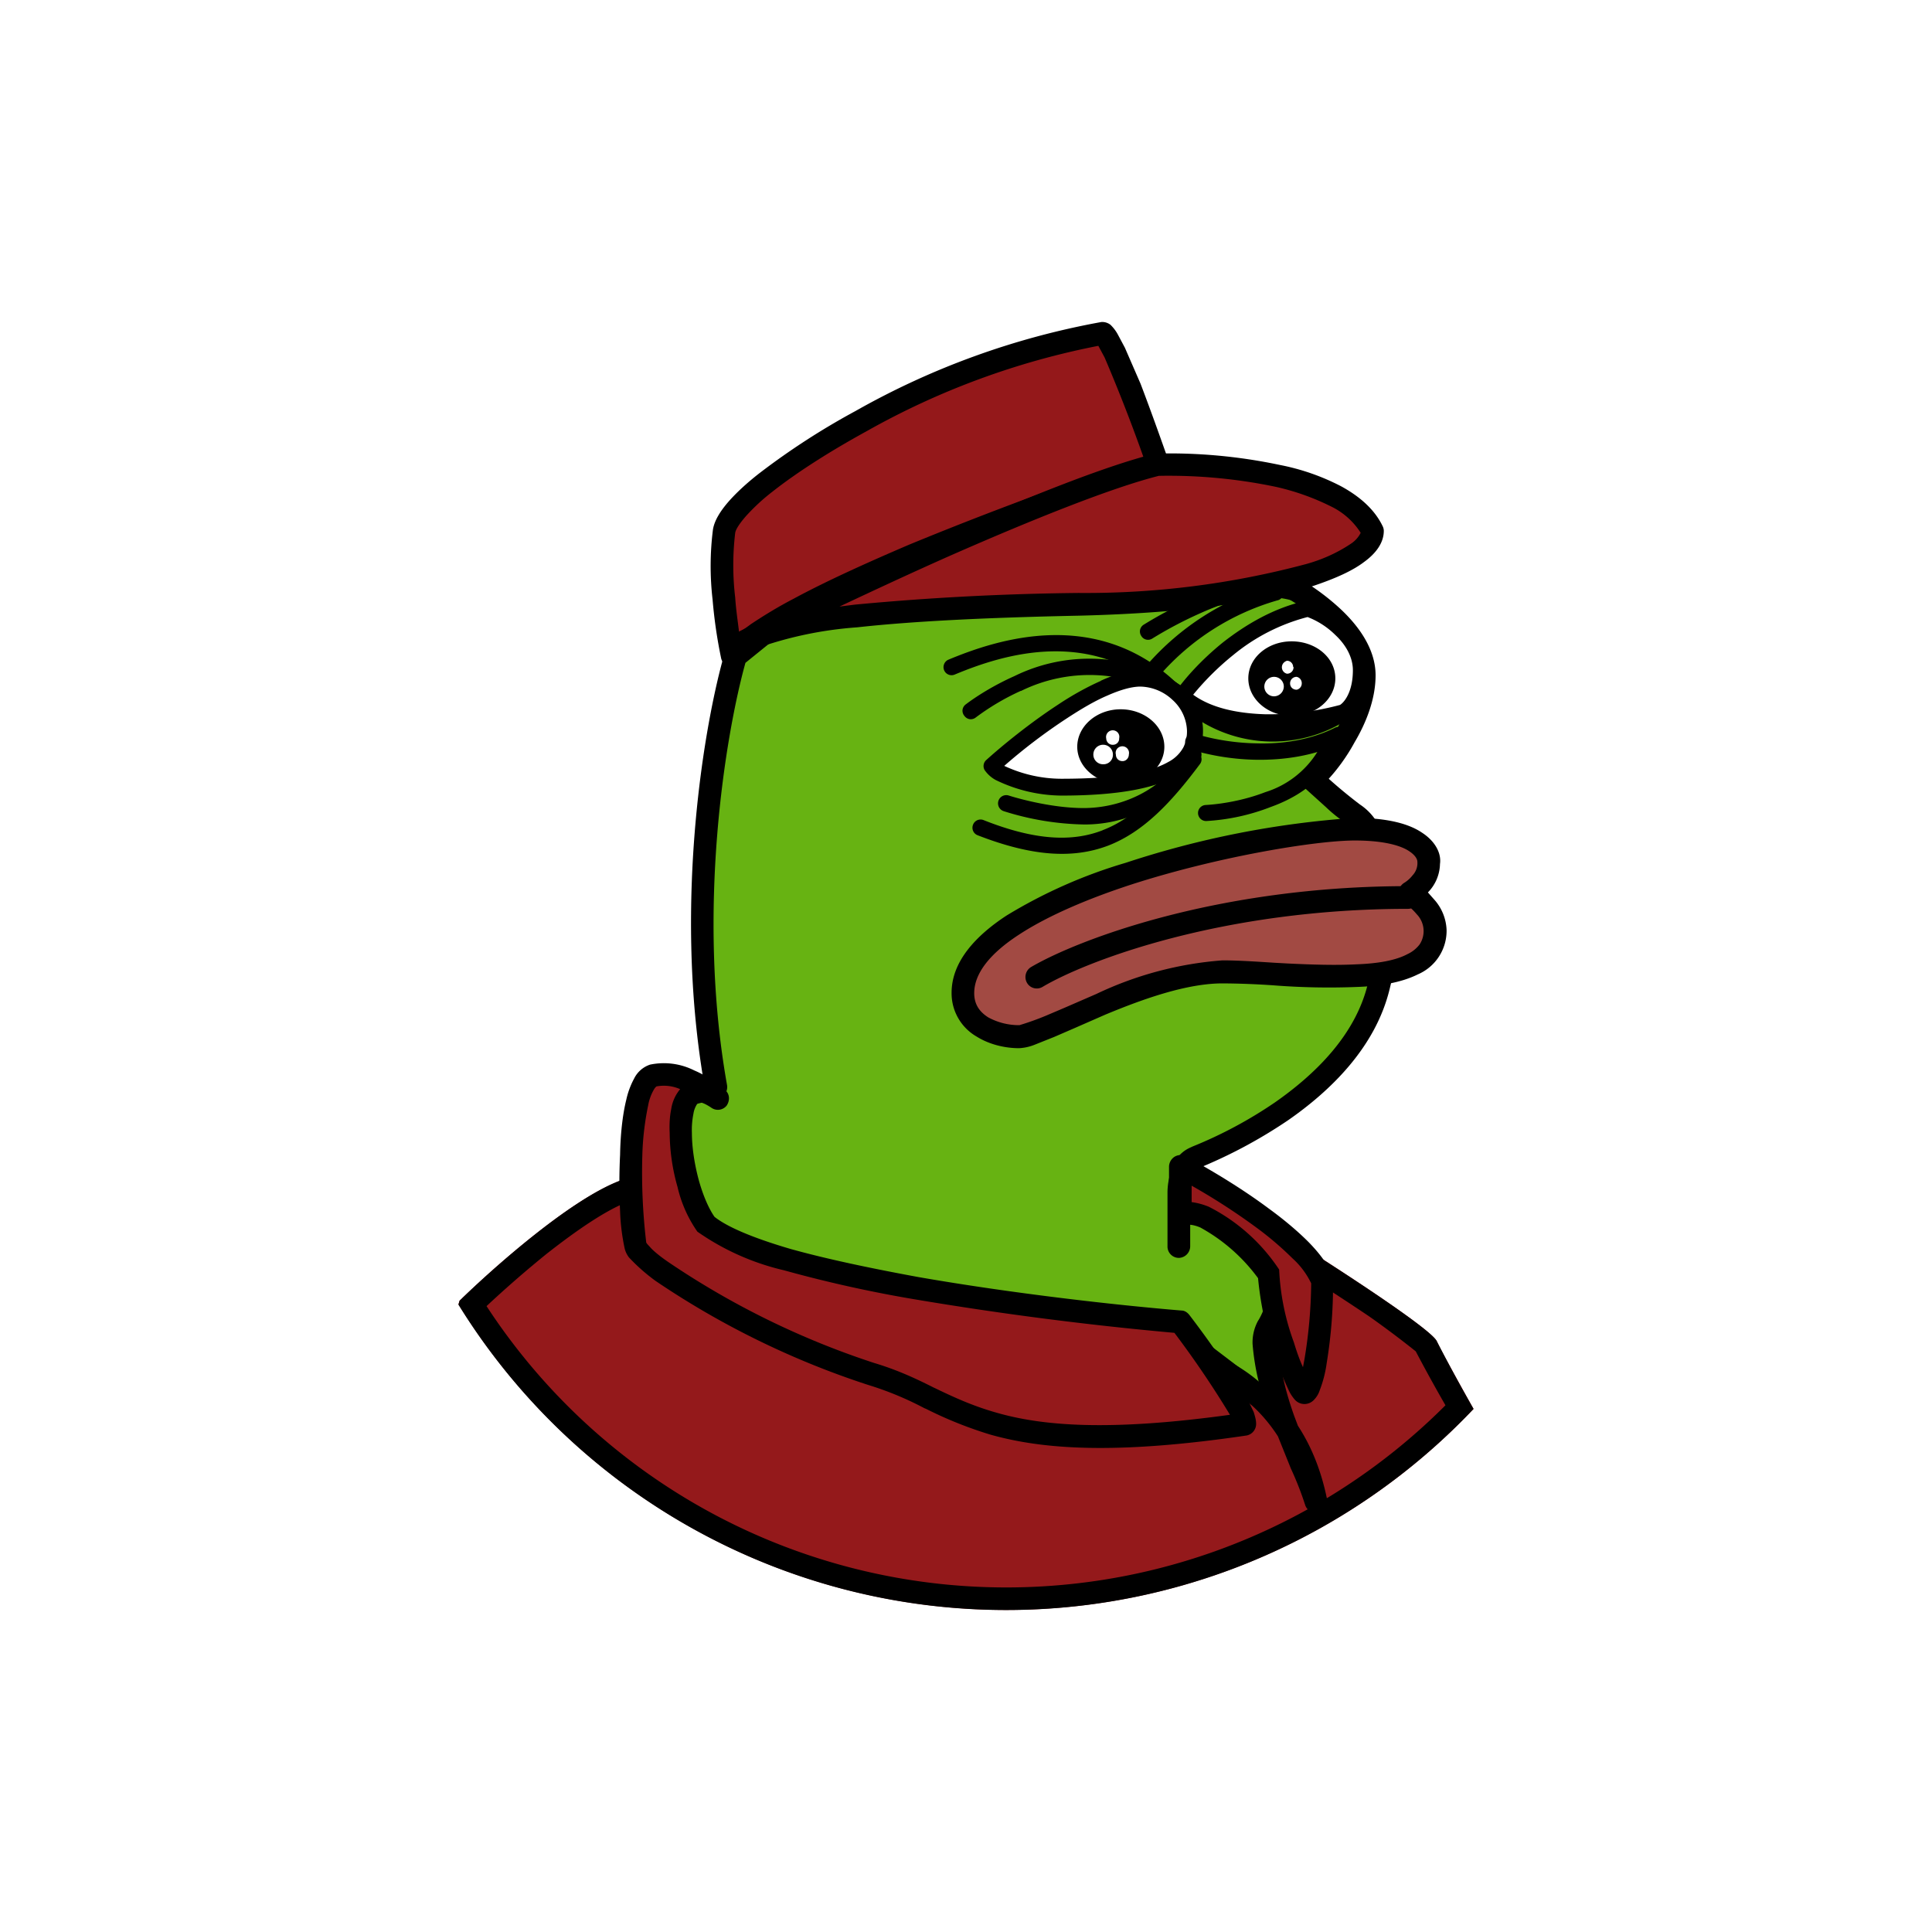 <svg xmlns="http://www.w3.org/2000/svg" width="24" height="24" fill="none" viewBox="0 0 24 24">
    <rect x="0" y="0" width="24" height="24" fill="#808080" stroke="none"/>
    <g clip-path="url(#PEPES__a)">
        <path fill="#fff" d="M24 0H0v24h24z"/>
        <path fill="#94191B" d="m5.695 16.202.014-.044c.403-.393 1.358-1.246 1.989-1.489.218-.13 5.699.456 8.41.767.553.349 1.678 1.081 1.741 1.227.044.097.258.485.456.839a7.996 7.996 0 0 1-12.61-1.3"/>
        <path fill="#000" fill-rule="evenodd" d="M7.693 14.67c-.626.242-1.581 1.095-1.984 1.488l-.014.049a7.997 7.997 0 0 0 12.61 1.295 21 21 0 0 1-.456-.84c-.063-.145-1.188-.877-1.746-1.226-2.706-.31-8.187-.898-8.41-.767m8.318 1.037a317 317 0 0 0-5.068-.538 93 93 0 0 0-2.94-.233 3 3 0 0 0-.218 0c-.271.107-.63.354-.994.64a14 14 0 0 0-.747.65 7.71 7.71 0 0 0 11.912 1.232q-.19-.33-.369-.67-.284-.227-.581-.436-.492-.33-.995-.645m1.6 1.11q.009 0 0 0" clip-rule="evenodd"/>
        <path fill="#67B312" d="m8.275 13.662.62-.16c-.402-2.236-.004-4.501.243-5.355l.68-.543 6.086-.383c.35.17 1.043.635 1.043 1.164 0 .533-.427 1.086-.64 1.295.121.116.388.378.519.436.16.083.64.771.3 2.134-.339 1.373-2.119 2.057-2.303 2.134-.146.068-.18.316-.18.427l1.383.805a3.1 3.1 0 0 1-.282.869c-.126.194.053.79.16 1.067l-1.164-.888-6.286-1.188z"/>
        <path fill="#000" d="M15.895 7.08a.13.13 0 0 1 .072.014q.377.186.684.47c.229.214.437.5.437.825 0 .3-.121.597-.262.834-.097.18-.218.34-.32.451a6 6 0 0 0 .388.32.7.7 0 0 1 .214.224c.072.111.14.262.194.446.101.383.135.921-.04 1.625-.179.732-.746 1.27-1.265 1.63q-.527.356-1.116.596c-.014.01-.048.039-.068.112l-.024.106 1.31.762a.135.135 0 0 1 .063.145c-.02.112-.059.281-.107.456-.049.165-.117.35-.194.466a.3.3 0 0 0-.02.13c0 .073.015.166.035.263.038.198.111.412.16.543a.15.15 0 0 1-.049.165.14.14 0 0 1-.165 0l-1.135-.868-6.257-1.18a.14.14 0 0 1-.116-.125l-.18-1.814a.14.14 0 0 1 .107-.146l.495-.13c-.369-2.227.02-4.443.267-5.292a.15.15 0 0 1 .048-.073l.68-.543c.024-.015.048-.03.077-.03zm-1.11 7.978v.422a.145.145 0 0 1-.142.146.14.14 0 0 1-.1-.043.14.14 0 0 1-.04-.103v-.664c0-.068.01-.175.048-.272a.41.41 0 0 1 .219-.281l.043-.02a5.4 5.4 0 0 0 1.024-.548c.5-.349.999-.834 1.154-1.47.165-.664.13-1.154.039-1.479a1.4 1.4 0 0 0-.16-.368.6.6 0 0 0-.107-.126 1.7 1.7 0 0 1-.29-.224l-.268-.242a.146.146 0 0 1 0-.204 2.5 2.5 0 0 0 .384-.494c.126-.219.218-.466.218-.694 0-.209-.136-.422-.345-.616a2.6 2.6 0 0 0-.582-.407l-6.014.373-.606.49c-.243.873-.616 3.075-.228 5.248a.146.146 0 0 1-.097.16l-.51.13.16 1.587 6.185 1.169a.1.1 0 0 1 .058.029l.81.616a3 3 0 0 1-.078-.475.56.56 0 0 1 .068-.291c.049-.073.107-.224.155-.389l.088-.325-1.087-.63z"/>
        <path fill="#94191B" d="M8.115 13.361c.291-.078.655.155.8.281-.679-.485-.5 1.111-.14 1.572.751.63 4.239 1.067 5.888 1.213.267.339.8 1.067.8 1.26-3.264.485-3.502-.276-4.646-.62-1.14-.34-2.843-1.31-2.925-1.591-.078-.282-.136-2.013.223-2.115"/>
        <path fill="#000" d="M8.624 13.297c.16.068.3.17.383.243.058.048.063.13.02.194a.14.14 0 0 1-.194.024c-.073-.048-.117-.063-.136-.063-.015 0-.024 0-.034.015a.3.3 0 0 0-.049.126 1 1 0 0 0-.019.237c0 .185.034.398.087.592.054.194.126.354.194.451.165.131.495.267.941.398.451.126 1.004.242 1.591.35 1.164.203 2.445.348 3.27.416.038 0 .072.024.096.054q.39.51.728 1.057l.072.15c.015.049.03.097.03.146a.146.146 0 0 1-.117.145c-1.644.243-2.542.17-3.182-.01a5 5 0 0 1-.8-.32l-.024-.01a4 4 0 0 0-.703-.29 10.5 10.5 0 0 1-2.634-1.29 2.3 2.3 0 0 1-.33-.291.3.3 0 0 1-.053-.107 2.6 2.6 0 0 1-.058-.466 7 7 0 0 1 0-.703c.004-.243.029-.49.077-.684a1 1 0 0 1 .097-.262.34.34 0 0 1 .199-.174.84.84 0 0 1 .548.072m-.47.2s-.015.009-.034.043a.6.6 0 0 0-.068.19 3.5 3.5 0 0 0-.073.63q-.015.541.049 1.076l.01.015.053.058q.073.074.213.17c.788.534 1.647.955 2.551 1.251.291.087.52.194.742.306l.03.014c.232.112.465.218.756.3.563.161 1.382.234 2.896.025a12 12 0 0 0-.69-1.018 42 42 0 0 1-3.23-.417 16 16 0 0 1-1.62-.36 3.1 3.1 0 0 1-1.076-.48 1.6 1.6 0 0 1-.247-.557 2.5 2.5 0 0 1-.097-.67c-.005-.101 0-.203.019-.295a.5.5 0 0 1 .111-.248.5.5 0 0 0-.295-.034"/>
        <path fill="#94191B" d="M14.668 14.491v.602c.339-.141.98.523 1.096.746 0 .524.32 1.349.422 1.45.097.098.242-.664.242-1.372-.16-.485-1.242-1.154-1.765-1.426z"/>
        <path fill="#000" d="M14.59 14.37a.14.14 0 0 1 .14-.005c.262.14.67.378 1.034.65.179.13.354.276.494.417.136.14.253.291.301.441q.008.532-.078 1.058a1.5 1.5 0 0 1-.087.34.3.3 0 0 1-.073.12.16.16 0 0 1-.233 0 .5.5 0 0 1-.072-.106 4.2 4.2 0 0 1-.388-1.407 2.2 2.2 0 0 0-.718-.63c-.097-.04-.16-.04-.194-.024a.14.14 0 0 1-.178-.065.14.14 0 0 1-.016-.066v-.602a.15.15 0 0 1 .068-.121m.213.359v.204q.11.015.214.058c.354.18.654.449.873.78.014.31.076.616.184.907q.052.175.112.306l.019-.102a6 6 0 0 0 .083-.94 1 1 0 0 0-.233-.311 4 4 0 0 0-.456-.388 8 8 0 0 0-.796-.514"/>
        <path fill="#000" d="M15.817 16.325a.15.15 0 0 1 .107.17c-.073.32.014.698.15 1.086l.049.13c.165.253.29.554.364.922a.141.141 0 0 1-.272.068 4 4 0 0 0-.18-.46l-.014-.035-.146-.363a1.95 1.95 0 0 0-.877-.742.144.144 0 0 1-.058-.172.145.145 0 0 1 .155-.095q.317.127.572.354a1.8 1.8 0 0 1-.02-.757.14.14 0 0 1 .17-.106"/>
        <path fill="#94181A" d="M8.993 6.595c-.078.485.034 1.237.102 1.552.514-.68 3.74-1.867 5.286-2.377-.165-.485-.533-1.503-.679-1.63-1.843.243-4.607 1.853-4.704 2.455z"/>
        <path fill="#000" d="M13.683 4a.17.17 0 0 1 .111.034.5.5 0 0 1 .092.121l.088.165.194.446c.13.34.262.713.349.96a.145.145 0 0 1-.092.18q-1.531.505-3.022 1.12c-.529.224-1.023.452-1.416.66a6 6 0 0 0-.5.3q-.202.148-.28.243a.14.14 0 0 1-.248-.048 6 6 0 0 1-.107-.733 3.6 3.6 0 0 1 .005-.873c.02-.116.097-.232.19-.34.096-.11.227-.232.382-.353a9 9 0 0 1 1.198-.776A9.7 9.7 0 0 1 13.683 4M9.255 6.425c-.083.097-.117.16-.122.194a3.4 3.4 0 0 0 0 .805c.01.155.034.306.049.437l.145-.107c.146-.097.325-.209.529-.315.403-.218.907-.446 1.44-.674a45 45 0 0 1 2.91-1.082 21 21 0 0 0-.484-1.242l-.078-.145a9.6 9.6 0 0 0-2.881 1.062c-.46.252-.868.514-1.164.747a2.5 2.5 0 0 0-.34.315z"/>
        <path fill="#94181A" d="M14.381 5.77c.752-.019 2.328.117 2.668.825 0 .325-.902.85-3.647.907-2.44.054-3.58.204-4.099.437.936-.495 3.846-1.868 5.078-2.168"/>
        <path fill="#000" fill-rule="evenodd" d="M14.4 5.91c-.6.15-1.62.563-2.613 1-.48.213-.946.431-1.359.625l.19-.024a33 33 0 0 1 2.779-.145c.949.008 1.895-.111 2.813-.355.203-.054.397-.14.572-.257a.35.35 0 0 0 .121-.135.9.9 0 0 0-.373-.33 3 3 0 0 0-.689-.243 6.5 6.5 0 0 0-1.44-.135M9.367 8.065c.412-.15.843-.241 1.28-.272.65-.072 1.543-.12 2.76-.145 1.378-.034 2.304-.18 2.891-.364.291-.097.505-.194.65-.305.14-.102.242-.233.242-.384q0-.03-.014-.058c-.102-.213-.291-.373-.514-.495a2.8 2.8 0 0 0-.762-.266 6.6 6.6 0 0 0-1.552-.141c-.63.155-1.673.577-2.672 1.019q-1.33.586-2.62 1.256a.145.145 0 0 0-.038.194.145.145 0 0 0 .19.048z" clip-rule="evenodd"/>
        <path fill="#000" d="M14.55 8.705c-.93-.96-2.109-.568-2.691-.325a.1.1 0 0 1-.131-.13.1.1 0 0 1 .053-.055c.582-.242 1.882-.693 2.91.364a.1.1 0 0 1 .025.113.1.1 0 0 1-.024.033.1.1 0 0 1-.11.022.1.1 0 0 1-.031-.022"/>
        <path fill="#000" d="M12.679 8.583a3 3 0 0 0-.558.33.1.1 0 0 1-.074.021.1.1 0 0 1-.066-.04.1.1 0 0 1-.024-.077.1.1 0 0 1 .043-.069c.121-.092.34-.233.601-.349a2.11 2.11 0 0 1 2.062.112.096.096 0 0 1 .019.14.097.097 0 0 1-.136.02 1.93 1.93 0 0 0-1.862-.088zm2.197.704a.1.1 0 0 1 .034.14 1.67 1.67 0 0 1-1.445.815 3.5 3.5 0 0 1-.995-.165.102.102 0 1 1 .063-.194c.156.049.558.155.927.155.456 0 .98-.208 1.28-.713a.1.1 0 0 1 .099-.051.1.1 0 0 1 .037.013"/>
        <path fill="#fff" d="M14.163 8.428c-.514 0-1.44.728-1.843 1.087.063.102.422.262.863.262 1.46 0 1.659-.36 1.659-.704 0-.34-.34-.645-.68-.645"/>
        <path fill="#000" d="M12.475 9.514c.222.104.463.159.708.16.728 0 1.116-.087 1.329-.208a.45.45 0 0 0 .19-.185.45.45 0 0 0 .043-.208.54.54 0 0 0-.18-.379.6.6 0 0 0-.402-.165q-.16.002-.408.112c-.16.068-.33.17-.5.281a7 7 0 0 0-.78.592m1.198-1.057c.17-.078.34-.131.49-.131.199 0 .393.087.533.223.146.13.248.32.248.524a.7.7 0 0 1-.064.3.65.65 0 0 1-.271.267c-.257.146-.694.243-1.426.243a1.9 1.9 0 0 1-.815-.194.4.4 0 0 1-.136-.122.1.1 0 0 1 .02-.126c.204-.184.543-.46.892-.688.175-.117.36-.219.534-.296zm2.789-.713c-.17-.243-.466-.36-.927-.32-.174.014-.412.097-.645.203a5 5 0 0 0-.577.306.097.097 0 0 1-.136-.034.1.1 0 0 1-.014-.078.1.1 0 0 1 .048-.063 5 5 0 0 1 .597-.315c.223-.111.462-.186.708-.223.5-.039.883.082 1.115.407a.097.097 0 0 1-.029.14.1.1 0 0 1-.108.003.1.1 0 0 1-.027-.026z"/>
        <path fill="#000" d="M15.943 7.342a.1.1 0 0 1-.014.075.1.1 0 0 1-.064.042 3.06 3.06 0 0 0-1.464.936.1.1 0 0 1-.071.038.1.1 0 0 1-.075-.029.1.1 0 0 1-.035-.068.1.1 0 0 1 .025-.072c.417-.48.965-.827 1.577-1a.097.097 0 0 1 .12.078m.553 1.965c.048.024.063.087.039.135-.15.291-.451.476-.747.582a2.6 2.6 0 0 1-.8.175.1.1 0 0 1-.095-.057.1.1 0 0 1-.004-.076.1.1 0 0 1 .089-.066c.18-.01.466-.053.742-.16.264-.082.491-.256.64-.49a.097.097 0 0 1 .136-.043"/>
        <path fill="#000" d="M16.72 9.093a.1.1 0 0 1 .003.076.1.1 0 0 1-.052.055c-.35.17-.733.219-1.067.214a3 3 0 0 1-.81-.126.1.1 0 0 1-.066-.129.1.1 0 0 1 .09-.07.1.1 0 0 1 .039.005c.15.048.431.111.747.116.32.01.669-.039.98-.194a.1.1 0 0 1 .112.015q.015.014.023.033z"/>
        <path fill="#fff" d="M16.248 7.564a2.88 2.88 0 0 0-1.566 1.087c.533.465 1.556.33 2.003.199.077-.04.223-.2.223-.524 0-.403-.441-.703-.66-.762"/>
        <path fill="#000" d="M16.224 7.463a.1.1 0 0 1 .049 0c.13.038.31.14.455.28.146.146.277.345.277.583 0 .354-.16.553-.272.616a1.71 1.71 0 0 1-2.114-.214.097.097 0 0 1-.015-.135c.107-.156.315-.393.592-.616.281-.219.63-.427 1.028-.514M14.822 8.63c.233.17.563.233.898.243a3.4 3.4 0 0 0 .926-.116c.049-.03.16-.156.16-.432 0-.16-.087-.315-.218-.437a1 1 0 0 0-.345-.223 2.4 2.4 0 0 0-.921.47 3.4 3.4 0 0 0-.5.495m-1.125 1.684c-.373.145-.834.13-1.48-.127a.1.1 0 0 0-.13.059.1.1 0 0 0 .058.13c.674.262 1.183.296 1.625.127.436-.17.78-.534 1.135-1.01a.097.097 0 0 0-.02-.14.1.1 0 0 0-.116-.01.1.1 0 0 0-.03.03c-.344.47-.659.795-1.042.94"/>
        <path fill="#000" fill-rule="evenodd" d="M13.92 9.738c.301 0 .544-.209.544-.461 0-.257-.243-.466-.543-.466-.296 0-.539.209-.539.466 0 .252.243.46.539.46m-.218-.243a.117.117 0 0 0 .122-.121.121.121 0 0 0-.243 0 .12.12 0 0 0 .121.121m.2-.32a.077.077 0 0 1-.078.078.08.08 0 0 1-.083-.078.083.083 0 0 1 .116-.094.08.08 0 0 1 .044.094m.043.281c.044 0 .078-.039.078-.082a.083.083 0 0 0-.117-.094.08.08 0 0 0-.044.094c0 .048.034.082.083.082m2.1-.562c.3 0 .543-.209.543-.466s-.242-.46-.543-.46c-.296 0-.538.203-.538.46s.242.466.538.466m-.218-.243a.123.123 0 0 0 .121-.121.121.121 0 1 0-.121.121m.242-.364a.08.08 0 0 1-.082.083.082.082 0 0 1-.045-.131.1.1 0 0 1 .045-.03c.043 0 .077.035.077.078zm.039.282a.08.08 0 0 0 .063-.08.08.08 0 0 0-.063-.08.08.08 0 0 0-.082.082c0 .044.034.078.082.078" clip-rule="evenodd"/>
        <path fill="#A24A43" d="M16.826 10.305c.785 0 .94.277.921.417 0 .194-.16.325-.242.364.111.068.325.252.325.466 0 .824-1.703.524-2.644.524-.94 0-2.245.805-2.522.805-.281 0-.703-.146-.703-.549 0-1.246 3.885-2.032 4.865-2.032z"/>
        <path fill="#000" d="M13.984 10.718c.92-.304 1.875-.492 2.842-.558.407 0 .674.072.839.184.165.107.242.257.223.388a.52.52 0 0 1-.15.354l.077.087a.6.6 0 0 1 .155.379.59.59 0 0 1-.359.553c-.203.101-.47.145-.747.155q-.524.021-1.047-.02a10 10 0 0 0-.63-.024c-.442 0-.98.19-1.456.388l-.388.17-.247.107-.243.097a.6.6 0 0 1-.194.043c-.16 0-.359-.039-.528-.145a.62.62 0 0 1-.31-.543c0-.388.3-.709.683-.96.463-.282.96-.502 1.48-.655m-1.325.892c-.373.242-.557.49-.557.727 0 .141.067.233.174.301a.8.8 0 0 0 .388.097q.166-.05.325-.116l.228-.097.403-.175a4.4 4.4 0 0 1 1.566-.417c.194 0 .417.015.65.03l.165.009c.291.014.587.024.854.01.267-.01.485-.049.63-.127a.4.4 0 0 0 .15-.12.3.3 0 0 0-.034-.373.8.8 0 0 0-.169-.152.145.145 0 0 1 .015-.242.4.4 0 0 0 .101-.092.22.22 0 0 0 .059-.17s.004-.058-.097-.126c-.097-.068-.306-.136-.68-.136-.475 0-1.678.194-2.764.543-.539.175-1.043.388-1.407.626"/>
        <path fill="#000" d="M17.49 11.29c-2.318 0-4.001.65-4.54.97a.14.14 0 0 1-.158-.011.14.14 0 0 1-.036-.043.145.145 0 0 1 .054-.194c.582-.34 2.318-1.004 4.68-1.004a.14.14 0 1 1 0 .282"/>
    </g>
    <defs>
        <clipPath id="PEPES__a">
            <path fill="#fff" d="M0 0h24v24H0z"/>
        </clipPath>
    </defs>
</svg>

